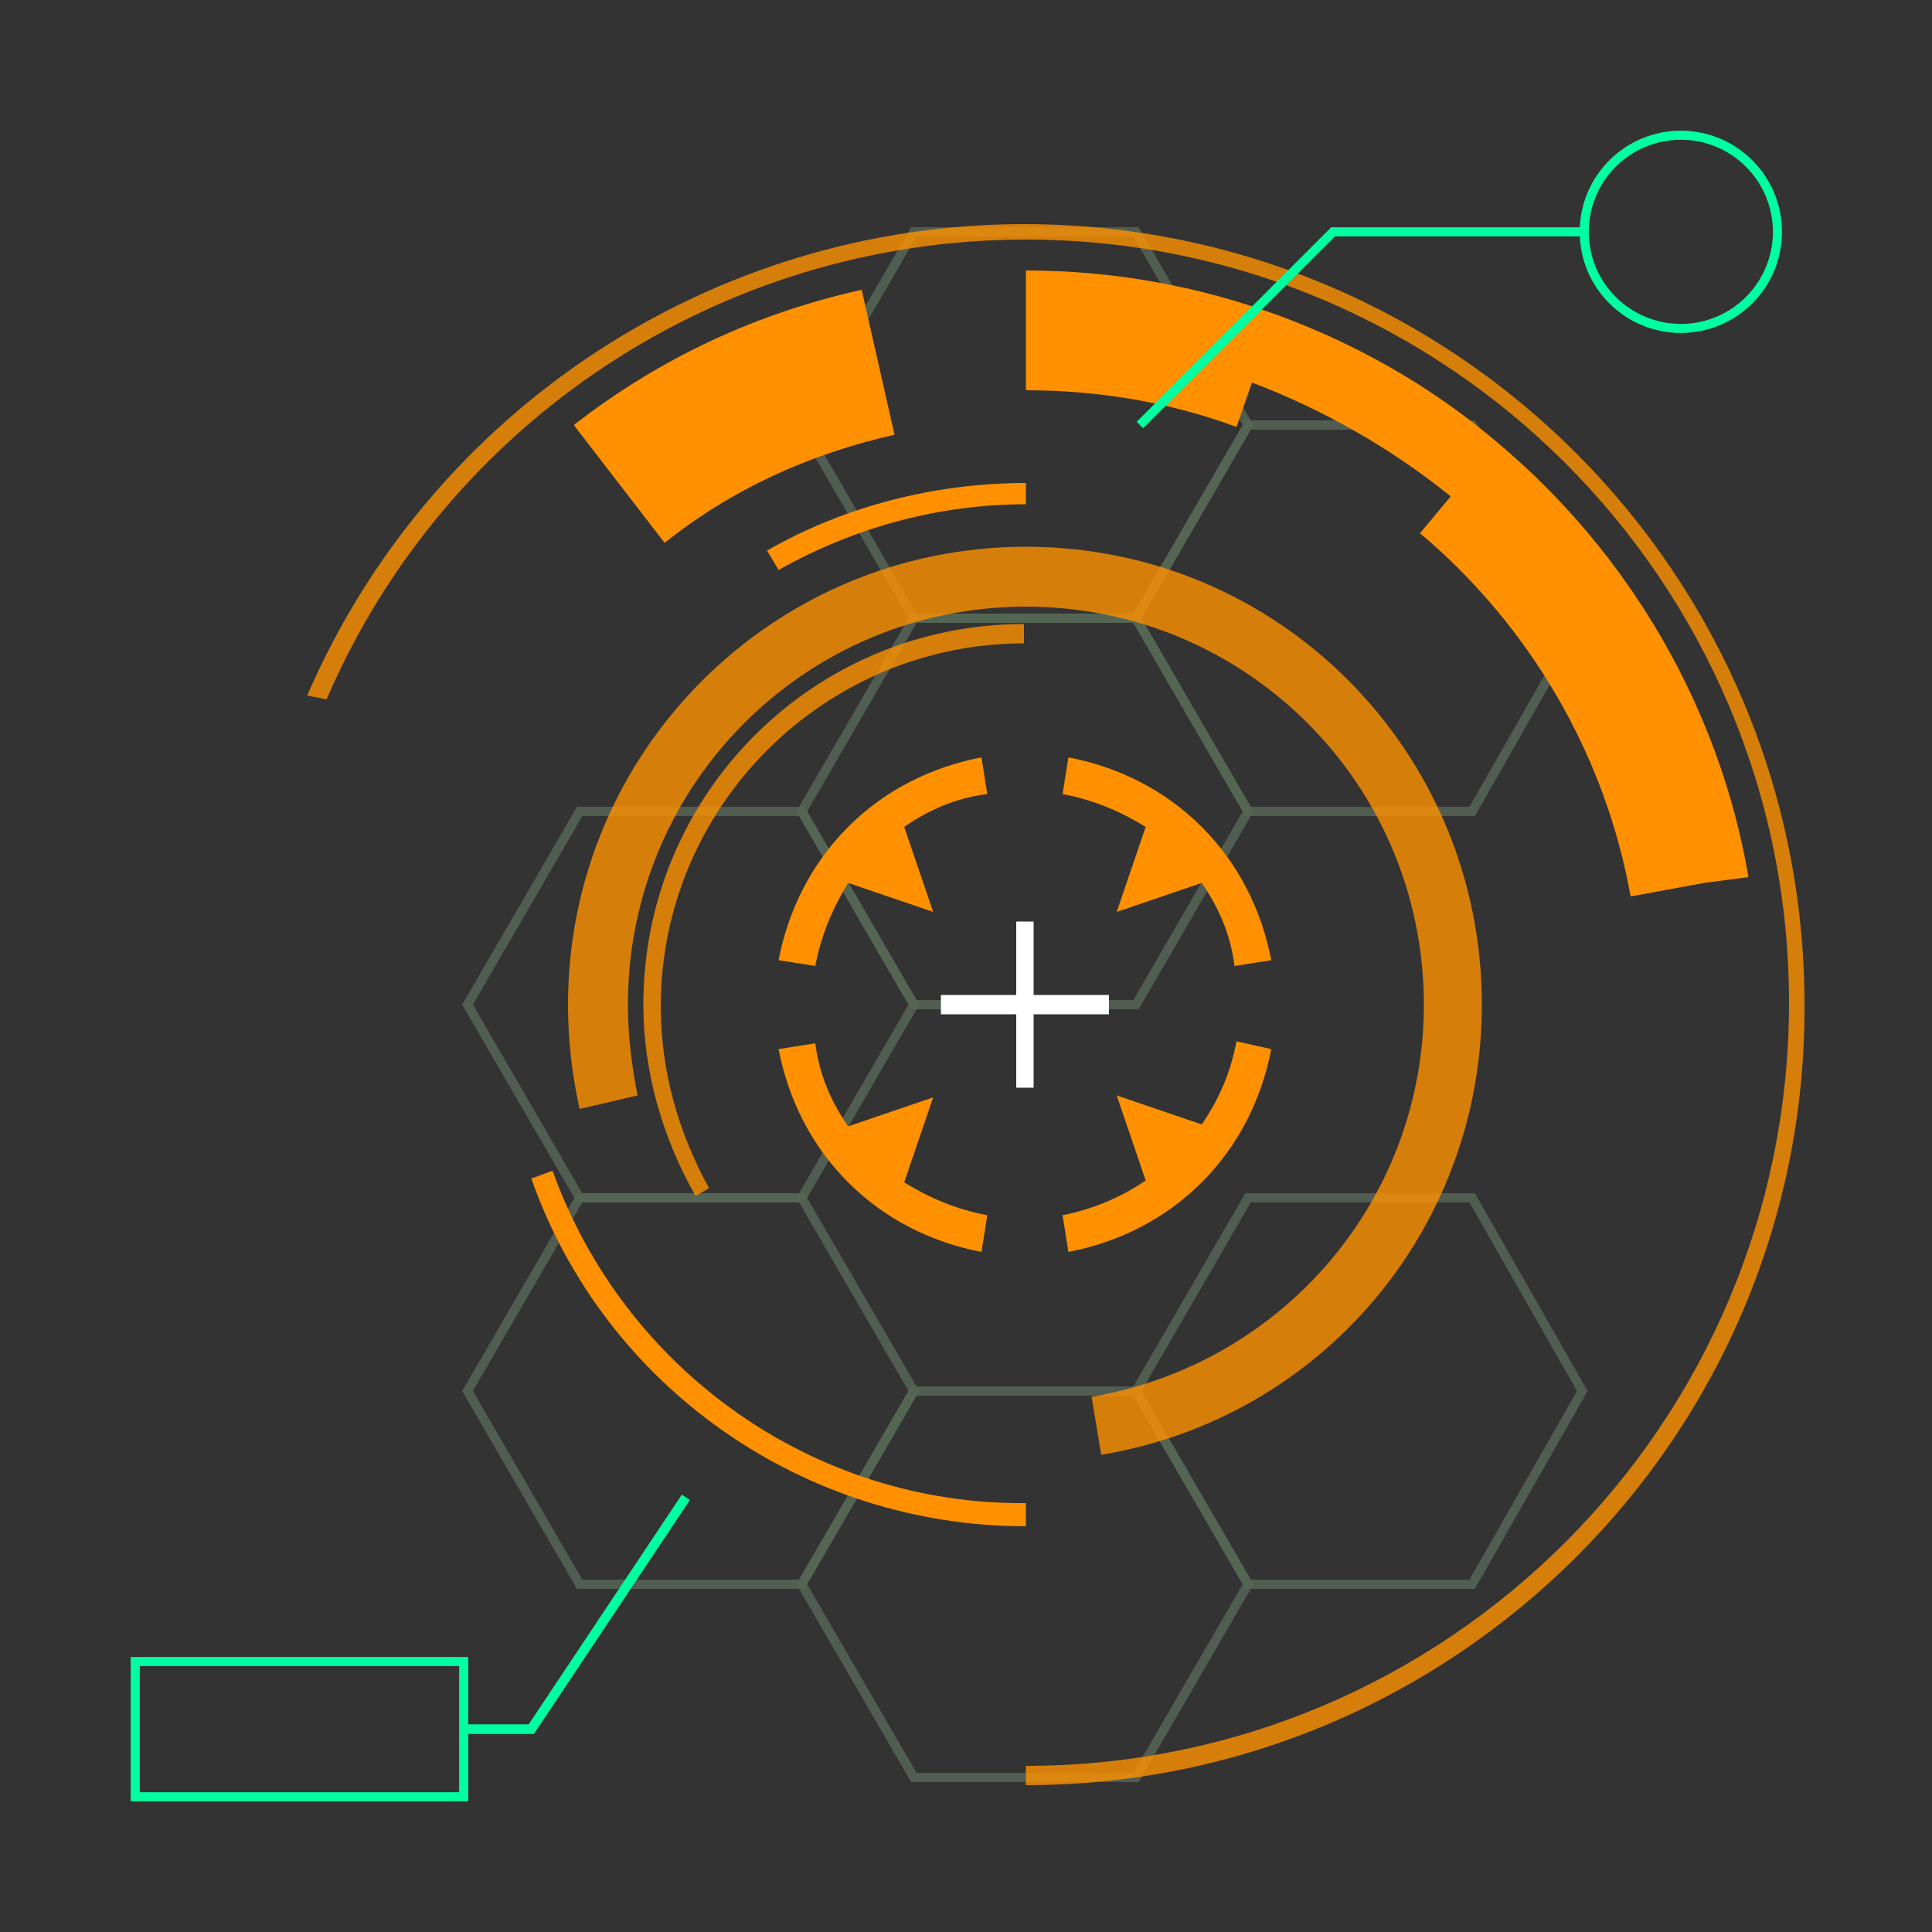 <svg xmlns="http://www.w3.org/2000/svg" xmlns:xlink="http://www.w3.org/1999/xlink" style="margin:auto;background:rgb(55, 41, 99);display:block" width="200px" height="200px" viewBox="0 0 100 100" preserveAspectRatio="xMidYMid"><rect x="0" y="0" width="100" height="100" fill="#333333" stroke="none"/><style type="text/css">.ldio-99a7fjg5ku9-st0{opacity:0.8;fill:none;stroke-width:0.481;stroke-miterlimit:10;} .ldio-99a7fjg5ku9-st2{opacity:0.8;} .ldio-99a7fjg5ku9-st3{fill:none;stroke-width:0.5;stroke-miterlimit:10;} .ldio-99a7fjg5ku9-st4{fill:none;stroke-width:0.469;stroke-miterlimit:10;}</style><g style="opacity:0.5"><polygon stroke="#799b79" class="ldio-99a7fjg5ku9-st0" points="41.5 62 30 62 24.2 72 30 82 41.5 82 47.3 72"/><polygon stroke="#799b79" class="ldio-99a7fjg5ku9-st0" points="58.8 72 47.3 72 41.5 82 47.3 92 58.8 92 64.6 82"/><polygon stroke="#799b79" class="ldio-99a7fjg5ku9-st0" points="76.2 62 64.6 62 58.8 72 64.6 82 76.2 82 81.9 72"/><polygon stroke="#799b79" class="ldio-99a7fjg5ku9-st0" points="41.5 42 30 42 24.2 52 30 62 41.5 62 47.3 52"/><polygon stroke="#799b79" class="ldio-99a7fjg5ku9-st0" points="58.8 12 47.3 12 41.5 22 47.3 32 58.8 32 64.6 22"/><polygon stroke="#799b79" class="ldio-99a7fjg5ku9-st0" points="58.8 32 47.3 32 41.5 42 47.3 52 58.8 52 64.6 42"/><polygon stroke="#799b79" class="ldio-99a7fjg5ku9-st0" points="76.2 22 64.6 22 58.8 32 64.6 42 76.2 42 81.9 32"/></g><g><path fill="#ff9100" d="M48.3 56.8l-4.4 1.5c-0.9-1.3-1.5-2.7-1.7-4.3l-1.9 0.3c0.5 2.6 1.7 5 3.6 6.9c1.9 1.9 4.3 3.1 6.9 3.6 l0.3-1.9c-1.6-0.3-3-0.9-4.3-1.7L48.3 56.8z"/><path fill="#ff9100" d="M57.8 47.2l4.4-1.5c0.9 1.3 1.5 2.7 1.7 4.3l1.9-0.3c-0.5-2.6-1.7-5-3.6-6.9c-1.9-1.9-4.3-3.1-6.9-3.6L55 41.1 c1.6 0.3 3 0.9 4.3 1.7L57.8 47.2z"/><path fill="#ff9100" d="M62.2 58.2l-4.4-1.5l1.5 4.4C58 62 56.5 62.6 55 62.9l0.3 1.9c2.6-0.5 5-1.7 6.9-3.6c1.9-1.9 3.1-4.3 3.6-6.9 L64 53.9C63.7 55.5 63.1 56.9 62.2 58.2z"/><path fill="#ff9100" d="M43.9 42.8c-1.9 1.9-3.1 4.3-3.6 6.9l1.9 0.3c0.3-1.6 0.9-3 1.7-4.3l4.4 1.5l-1.5-4.4c1.3-0.9 2.7-1.5 4.3-1.7 l-0.3-1.9C48.2 39.7 45.8 40.9 43.9 42.8z"/><animateTransform attributeName="transform" type="rotate" repeatCount="indefinite" dur="4s" keyTimes="0;1" values="0 53.064 52;360 53.064 52"/></g><g class="ldio-99a7fjg5ku9-st2"><path fill="#ff9100" d="M36 61.9c-1.7-3-2.7-6.4-2.7-9.9c0-10.9 8.8-19.7 19.7-19.7v1c-10.3 0-18.8 8.4-18.8 18.8 c0 3.3 0.9 6.5 2.5 9.4L36 61.9z"/><animateTransform attributeName="transform" type="rotate" repeatCount="indefinite" dur="2s" keyTimes="0;1" values="360 53.064 52;0 53.064 52"/></g><g class="ldio-99a7fjg5ku9-st2"><path fill="#ff9100" d="M57 75.3l-0.5-3c9.9-1.7 17.2-10.2 17.2-20.3c0-11.4-9.2-20.6-20.6-20.6S32.5 40.6 32.5 52 c0 1.6 0.2 3.2 0.5 4.7l-3 0.7c-0.4-1.8-0.6-3.6-0.6-5.4c0-13.1 10.6-23.7 23.7-23.7S76.7 38.9 76.7 52 C76.7 63.6 68.4 73.4 57 75.3z"/><animateTransform attributeName="transform" type="rotate" repeatCount="indefinite" dur="1.332s" keyTimes="0;1" values="0 53.064 52;360 53.064 52"/></g><g><path fill="#ff9100" d="M90.5 45.4c-1.5-8.8-6.2-16.8-13-22.5l0 0c-3.4-2.9-7.3-5.1-11.4-6.6s-8.5-2.3-13-2.3v2.4v1.4v2.4 c3.7 0 7.4 0.6 10.9 1.9l0.8-2.3c0 0 0 0 0 0c3.7 1.4 7.2 3.4 10.3 5.9l1.2-1.5L75 25.8c0 0 0 0 0 0l-1.5 1.8 c5.7 4.8 9.6 11.5 10.9 18.8l3.8-0.7c0 0 0 0 0 0L90.5 45.4z"/><path fill="#ff9100" d="M29.7 22l4.7 6.1c3.5-2.8 7.5-4.6 11.9-5.6l-1.7-7.5C39.2 16.2 34.2 18.5 29.7 22z"/><animateTransform attributeName="transform" type="rotate" repeatCount="indefinite" dur="2s" keyTimes="0;1" values="360 53.064 52;0 53.064 52"/></g><g class="ldio-99a7fjg5ku9-st2"><path fill="#ff9100" d="M53.1 92.4v-1c21.8 0 39.5-17.7 39.5-39.5c0-21.8-17.7-39.5-39.5-39.5c-15.8 0-30 9.4-36.2 23.8L15.9 36 c6.4-14.8 21-24.4 37.1-24.4c22.3 0 40.4 18.1 40.4 40.4C93.5 74.3 75.3 92.4 53.1 92.4z"/><animateTransform attributeName="transform" type="rotate" repeatCount="indefinite" dur="1.332s" keyTimes="0;1" values="0 53.064 52;360 53.064 52"/></g><polygon fill="#ffffff" points="57.4 51.5 53.5 51.5 53.5 47.7 52.6 47.7 52.6 51.5 48.7 51.5 48.7 52.5 52.6 52.5 52.6 56.3 53.5 56.3 53.5 52.5 57.4 52.5 "><animate attributeName="opacity" repeatCount="indefinite" dur="1.332s" keyTimes="0;0.4;0.5;0.9;1" values="0;0;1;1;0"/></polygon><g><path fill="#ff9100" d="M39.7 28.5l0.6 1c3.9-2.2 8.3-3.4 12.8-3.4V25C48.4 25 43.7 26.2 39.7 28.5z"/><path fill="#ff9100" d="M28.6 60.6l-1.1 0.4C31.3 71.8 41.6 79 53.1 79v-1.2C42.1 77.9 32.3 70.9 28.6 60.6z"/><animateTransform attributeName="transform" type="rotate" repeatCount="indefinite" dur="4s" keyTimes="0;1" values="360 53.064 52;0 53.064 52"/></g><g><polyline stroke="#00ffa1" class="ldio-99a7fjg5ku9-st3" points="35.5 77.5 27.5 89.5 24 89.5"/><rect stroke="#00ffa1" x="7" y="86" class="ldio-99a7fjg5ku9-st4" width="17" height="7"/></g><g><polyline stroke="#00ffa1" class="ldio-99a7fjg5ku9-st4" points="59 22 69 12 82 12"/><circle stroke="#00ffa1" class="ldio-99a7fjg5ku9-st4" cx="87" cy="12" r="5"/></g></svg>